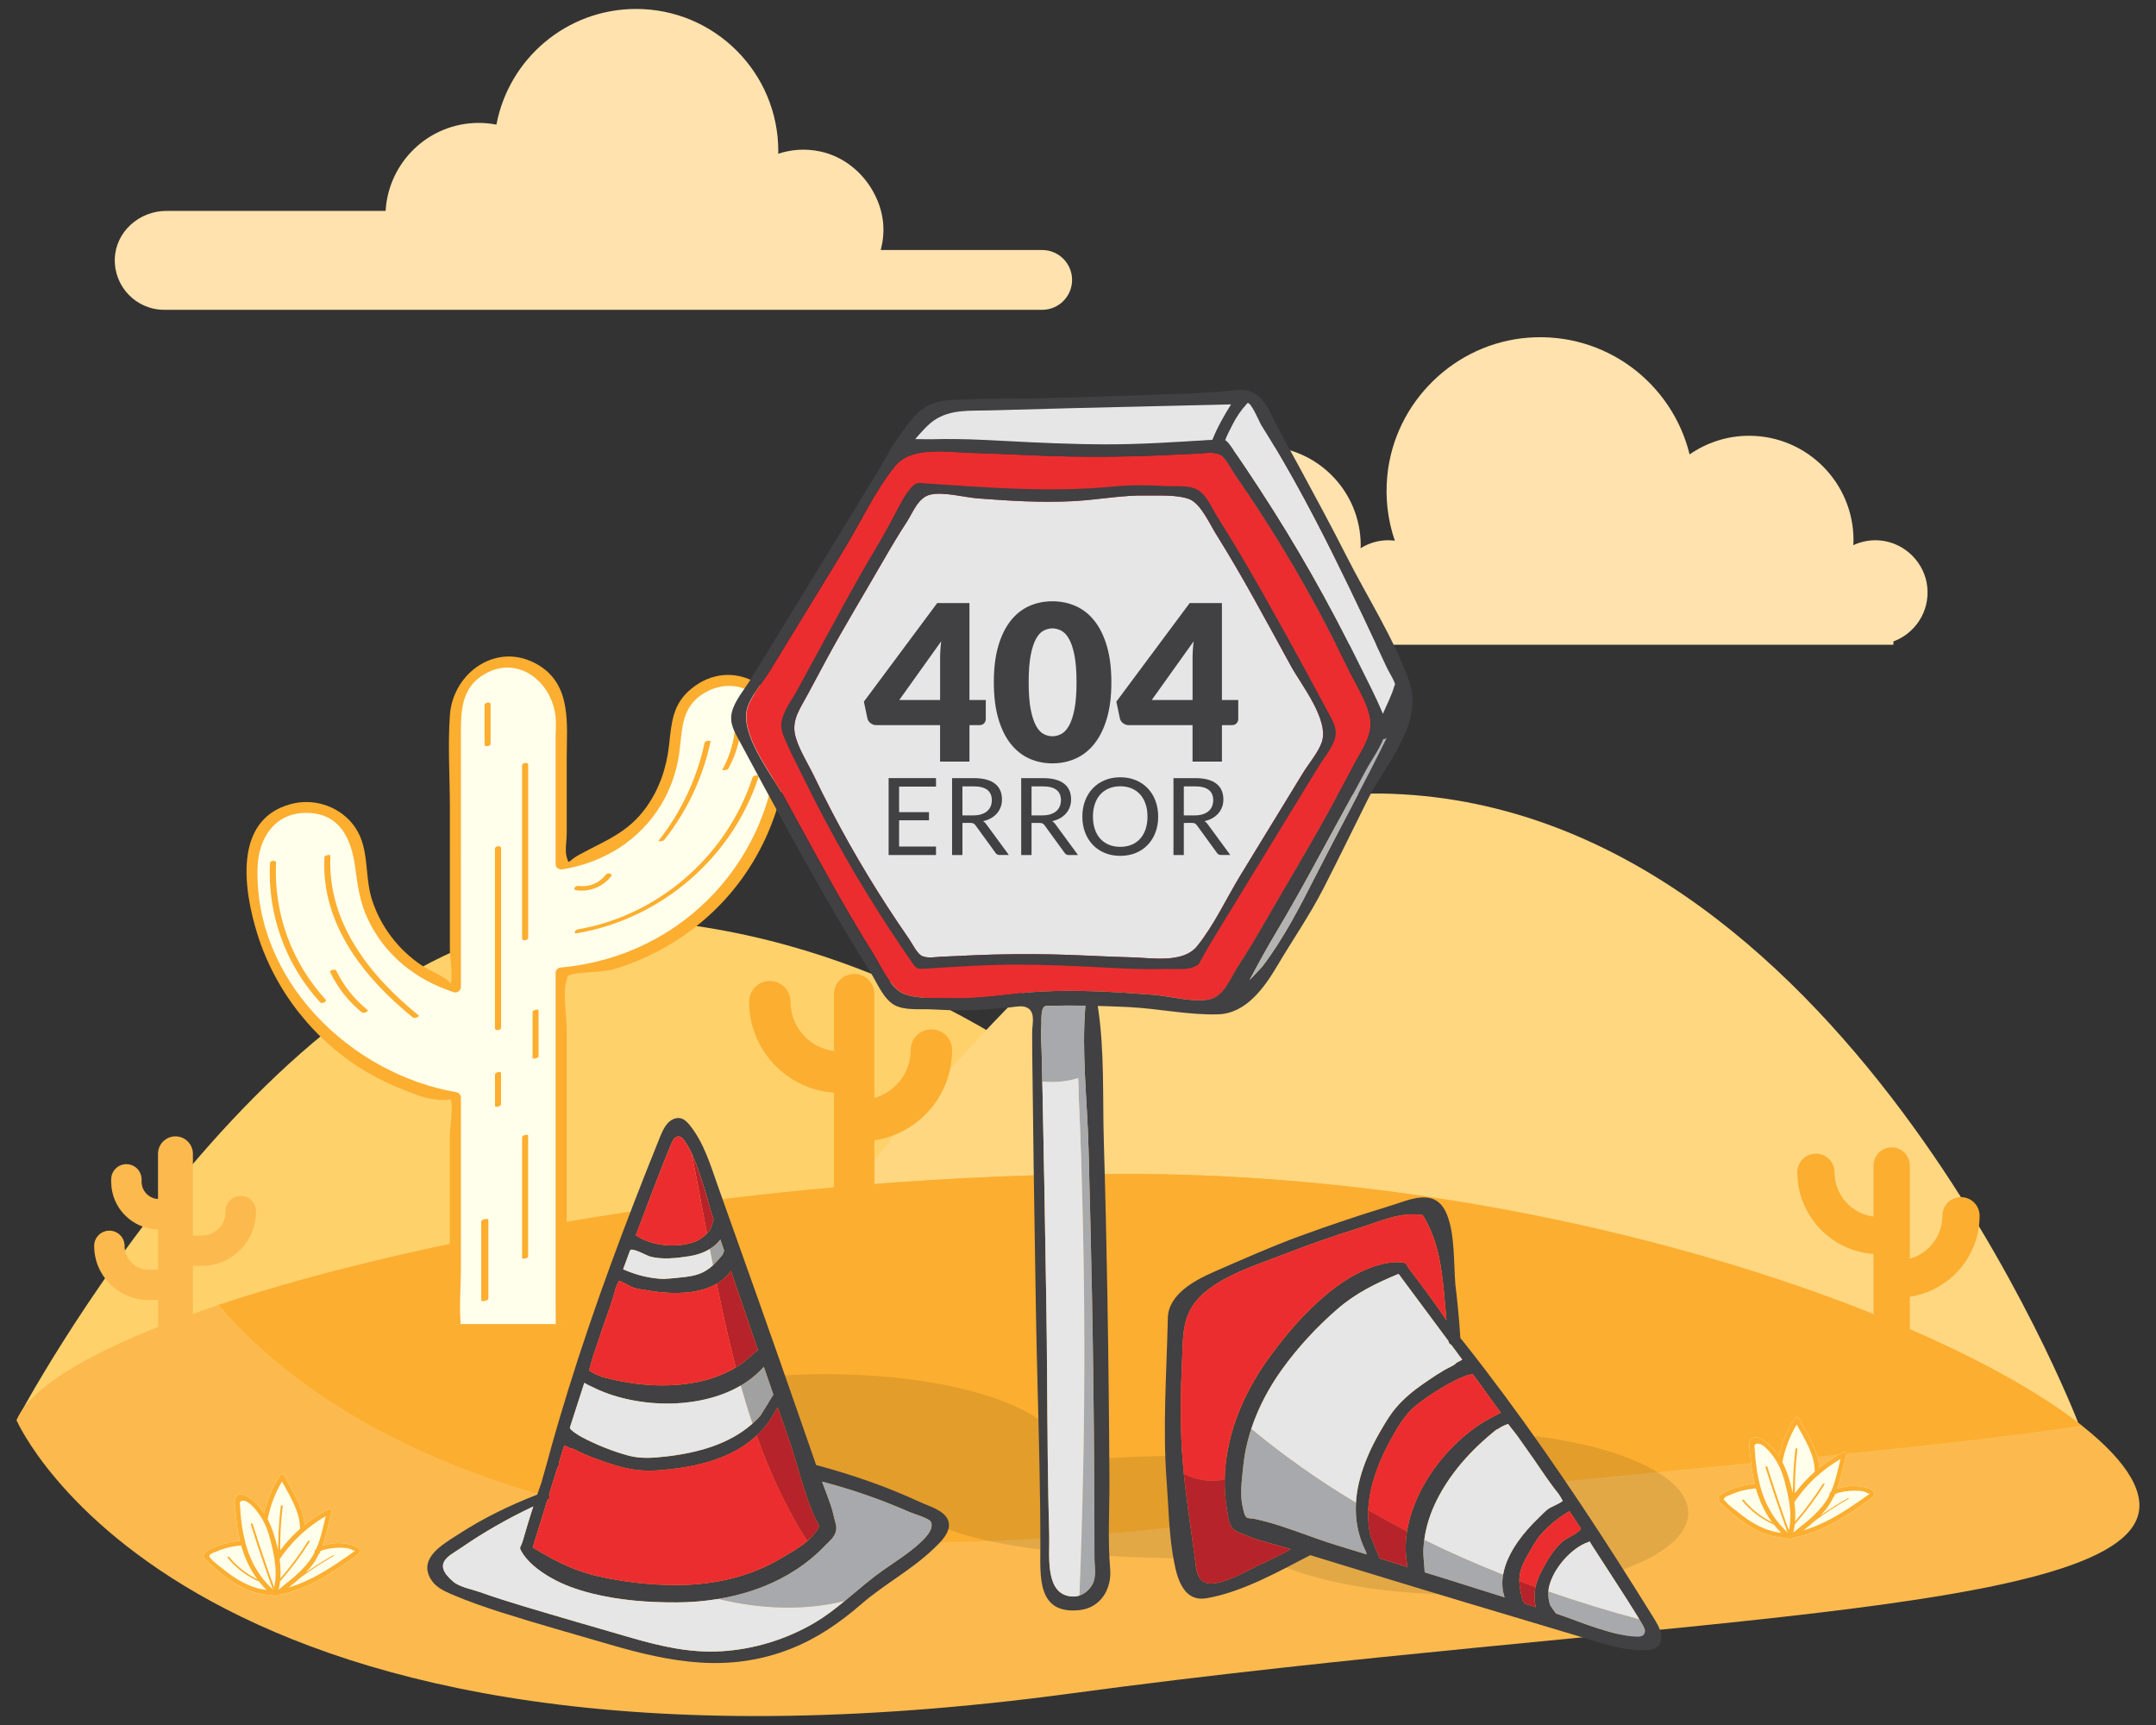 <?xml version="1.0" encoding="utf-8"?>
<!-- Generator: Adobe Illustrator 24.0.3, SVG Export Plug-In . SVG Version: 6.00 Build 0)  -->
<svg version="1.1" id="Capa_1" xmlns="http://www.w3.org/2000/svg" xmlns:xlink="http://www.w3.org/1999/xlink" x="0px" y="0px"
	 width="100px" height="80px" viewBox="0 0 100 80" style="enable-background:new 0 0 100 80;" xml:space="preserve">
<rect x="0" y="0" width="100" height="80" fill="#333333" stroke="none"/>
<style type="text/css">
	.st0{fill:#FFE2AE;}
	.st1{fill:#FFD16B;}
	.st2{fill:#FFD780;}
	.st3{fill:#FCBA4E;}
	.st4{fill:#FCAE30;}
	.st5{fill:#FFFFEB;}
	.st6{opacity:0.1;}
	.st7{fill:#EC2D2F;}
	.st8{fill:#E6E6E6;}
	.st9{fill:#414042;}
	.st10{fill:#B3B3B3;}
	.st11{fill:#A7A9AC;}
	.st12{fill:#B7232B;}
	.st13{fill:#A1A1A1;}
</style>
<g>
	<path class="st0" d="M89.391,27.215c-0.115-1.098-1-1.998-2.095-2.14c-0.483-0.062-0.939,0.023-1.338,0.209
		c0.004-0.077,0.012-0.152,0.012-0.23c0-2.676-2.169-4.844-4.844-4.844c-1.026,0-1.975,0.321-2.759,0.865
		c-0.802-3.289-3.884-5.685-7.477-5.415c-3.422,0.257-6.21,2.988-6.544,6.403c-0.104,1.062,0.03,2.08,0.349,3.013
		c-0.1-0.013-0.201-0.021-0.305-0.021c-0.472,0-0.911,0.137-1.284,0.371c0.001-0.044,0.007-0.087,0.007-0.131
		c0-2.543-2.061-4.604-4.604-4.604c-2.543,0-4.604,2.061-4.604,4.604c0,0.249,0.025,0.491,0.063,0.729h-7.732
		c-1.07,0-1.938,0.868-1.938,1.938c0,1.07,0.868,1.938,1.938,1.938h41.584v-0.152C88.821,29.378,89.512,28.369,89.391,27.215z"/>
</g>
<g>
	<path class="st0" d="M48.338,11.595h-7.487c0.204-0.78,0.189-1.648-0.281-2.576c-0.509-1.004-1.435-1.765-2.537-1.997
		c-0.687-0.145-1.344-0.088-1.937,0.108c0.001-0.04,0.003-0.08,0.003-0.12c0-3.642-2.953-6.595-6.595-6.595
		c-3.222,0-5.902,2.311-6.479,5.365c-0.265-0.051-0.538-0.08-0.818-0.08c-2.308,0-4.189,1.806-4.321,4.081l-10.172,0
		c-1.256,0-2.351,0.968-2.389,2.223c-0.039,1.299,1.002,2.364,2.293,2.364h40.721c0.766,0,1.387-0.621,1.387-1.387
		C49.725,12.216,49.104,11.595,48.338,11.595z"/>
</g>
<g>
	<path class="st1" d="M0.769,65.87c0,0,12.4-23.529,27.176-23.28C49.191,42.948,62.47,63.286,62.47,63.286L0.769,65.87z"/>
	<path class="st2" d="M31.789,66.493c0,0,17.527-29.94,32.303-29.691c21.247,0.358,32.302,29.191,32.302,29.191L31.789,66.493z"/>
	<path class="st3" d="M99.231,69.816c0,5.206-23.278,5.174-49.552,8.72C8.625,84.077,0.769,65.87,0.769,65.87
		c1.974-4.935,27.048-11.426,51.476-11.426S99.231,64.61,99.231,69.816z"/>
	<path class="st4" d="M10.15,60.516c4.09,4.847,16.181,14.131,47.085,9.96c15.561-2.1,30.071-2.945,39.316-4.367
		c-6.672-5.248-24.898-11.665-44.306-11.665C36.279,54.444,20.038,57.217,10.15,60.516z"/>
	<g>
		<g>
			<path class="st5" d="M21.121,61.405h4.906V45.124c5.752-0.391,10.312-5.195,10.312-11.044c0-1.39-1.126-2.516-2.516-2.516
				c-1.39,0-2.516,1.126-2.516,2.516c0,3.072-2.307,5.614-5.28,5.989v-6.905c0-1.355-1.098-2.453-2.453-2.453
				c-1.355,0-2.453,1.098-2.453,2.453v12.605c-2.537-0.715-4.403-3.049-4.403-5.812c0-1.39-1.126-2.516-2.516-2.516
				c-1.39,0-2.516,1.126-2.516,2.516c0,5.549,4.104,10.157,9.435,10.949V61.405z"/>
		</g>
		<path class="st4" d="M20.864,50.921c0.193,0.189,0,1.442,0,1.715v6.655c0,0.656-0.067,1.4-0.018,2.114h0.522
			c-0.073-0.835,0.01-1.723,0.01-2.555v-7.944c0-0.103-0.079-0.229-0.189-0.248c-4.921-0.84-9.422-5.192-9.241-10.458
			c0.045-1.313,0.785-2.502,2.254-2.502c1.552,0,2.094,1.2,2.268,2.5c0.113,0.84,0.21,1.608,0.575,2.393
			c0.793,1.708,2.239,2.852,4.007,3.425c0.16,0.052,0.326-0.087,0.326-0.248V34.131c0-1.074-0.021-2.217,1.088-2.863
			c1.581-0.922,3.14,0.373,3.304,1.979c0.031,0.305,0,0.632,0,0.937v5.885c0,0.181,0.164,0.275,0.326,0.248
			c1.903-0.316,3.572-1.337,4.576-3.009c0.419-0.698,0.693-1.474,0.818-2.277c0.172-1.109,0.04-2.227,1.194-2.901
			c1.586-0.927,3.25,0.291,3.399,1.95c-0.123,5.684-4.38,10.278-10.055,10.787c-0.138,0.012-0.257,0.108-0.257,0.257V60.78
			c0,0.204,0.012,0.418,0.003,0.625h0.549c0.065-0.882-0.038-1.825-0.038-2.671V47.693c0-0.633-0.204-1.644,0-2.245
			c0.04-0.118,0.045-0.167,0.041-0.188c0.012,0.001,0.031-0.003,0.069-0.024c0.318-0.171,1.518-0.128,2.02-0.273
			c1.509-0.437,2.915-1.195,4.12-2.2c2.594-2.163,3.989-5.334,4.062-8.682c-0.198-2.207-2.629-3.686-4.524-2.146
			c-0.887,0.721-0.924,1.581-1.041,2.627c-0.116,1.035-0.443,2.014-1.05,2.866c-0.854,1.198-1.904,1.551-3.107,2.206
			c-0.578,0.315-0.464,0.504-0.589,0.121c-0.094-0.287,0-0.784,0-1.093v-3.506c0-1.567,0.25-3.4-1.342-4.331
			c-1.876-1.097-3.939,0.349-4.078,2.352c-0.099,1.417,0,2.876,0,4.296v6.575c0,0.344,0.179,1.303,0,1.618
			c0.127-0.222-0.892-0.623-1.277-0.875c-1.088-0.713-1.922-1.8-2.327-3.036c-0.401-1.227-0.063-2.555-0.952-3.598
			c-0.695-0.814-1.814-1.144-2.84-0.862c-2.67,0.733-2.162,3.997-1.534,6.016c0.838,2.694,2.697,5.022,5.134,6.442
			c0.549,0.32,1.126,0.593,1.72,0.816c0.403,0.151,0.904,0.372,1.336,0.409C19.685,50.938,21.065,51.118,20.864,50.921z"/>
		<path class="st4" d="M24.215,35.492v8.029c0,0.14,0.283,0.094,0.283-0.024v-8.029C24.498,35.327,24.215,35.374,24.215,35.492z"/>
		<path class="st4" d="M24.7,46.932v2.128c0,0.07,0.28,0.023,0.28-0.075v-2.128C24.98,46.786,24.7,46.834,24.7,46.932z"/>
		<path class="st4" d="M24.216,52.736v5.611c0,0.062,0.28,0.017,0.28-0.075v-5.611C24.497,52.598,24.216,52.643,24.216,52.736z"/>
		<path class="st4" d="M22.957,39.359v8.319c0,0.15,0.284,0.111,0.284-0.02v-8.319C23.241,39.189,22.957,39.228,22.957,39.359z"/>
		<path class="st4" d="M22.959,49.834v1.451c0,0.084,0.28,0.033,0.28-0.075v-1.451C23.239,49.674,22.959,49.726,22.959,49.834z"/>
		<path class="st4" d="M22.474,32.689v1.838c0,0.132,0.282,0.081,0.282-0.028V32.66C22.756,32.528,22.474,32.58,22.474,32.689z"/>
		<path class="st4" d="M19.423,47.096c-2.28-1.846-4.253-4.33-4.097-7.418c0.003-0.055-0.276-0.016-0.28,0.075
			c-0.157,3.101,1.828,5.592,4.114,7.443C19.224,47.248,19.477,47.139,19.423,47.096z"/>
		<path class="st4" d="M17.039,46.834c-0.61-0.498-1.098-1.107-1.442-1.816c-0.052-0.106-0.327-0.02-0.28,0.075
			c0.351,0.723,0.84,1.347,1.463,1.856C16.865,47.018,17.127,46.905,17.039,46.834z"/>
		<path class="st4" d="M15.097,46.352c-1.58-1.734-2.401-3.99-2.294-6.335c0.007-0.149-0.278-0.111-0.284,0.02
			c-0.108,2.38,0.717,4.679,2.322,6.44C14.929,46.574,15.195,46.458,15.097,46.352z"/>
		<path class="st4" d="M32.683,34.431c-0.36,1.684-1.085,3.226-2.152,4.577c-0.015,0.019,0.225,0.015,0.276-0.05
			c1.067-1.351,1.792-2.893,2.152-4.577C32.972,34.323,32.698,34.363,32.683,34.431z"/>
		<path class="st4" d="M28.105,40.563c-0.314,0.397-0.778,0.591-1.281,0.52c-0.138-0.019-0.285,0.178-0.097,0.204
			c0.616,0.086,1.227-0.152,1.613-0.641C28.45,40.506,28.184,40.462,28.105,40.563z"/>
		<path class="st4" d="M34.349,32.736c-0.007-0.058-0.29-0.002-0.28,0.075c0.12,1.017-0.072,1.989-0.567,2.885
			c-0.023,0.041,0.237,0.025,0.277-0.048C34.279,34.743,34.471,33.762,34.349,32.736z"/>
		<path class="st4" d="M34.903,36.059c-1.175,3.614-4.349,6.397-8.102,7.042c-0.142,0.024-0.223,0.212-0.032,0.179
			c3.89-0.668,7.193-3.489,8.416-7.249C35.222,35.918,34.938,35.952,34.903,36.059z"/>
		<path class="st4" d="M22.321,56.652v3.657c0,0.075,0.331,0.021,0.331-0.089v-3.657C22.652,56.489,22.321,56.542,22.321,56.652z"/>
	</g>
	<g>
		<path class="st4" d="M34.744,46.455c0-0.531,0.43-0.961,0.961-0.961s0.961,0.43,0.961,0.961c0,1.174,0.881,2.145,2.017,2.288
			v-2.638c0-0.518,0.42-0.937,0.937-0.937l0,0c0.518,0,0.937,0.42,0.937,0.937v4.815c0.969-0.273,1.682-1.165,1.682-2.22
			c0-0.531,0.43-0.961,0.961-0.961c0.531,0,0.961,0.43,0.961,0.961c0,2.12-1.568,3.88-3.604,4.183v4.072
			c0,0.518-0.42,0.937-0.937,0.937l0,0c-0.518,0-0.937-0.42-0.937-0.937v-6.281C36.486,50.525,34.744,48.69,34.744,46.455z"/>
	</g>
	<g>
		<path class="st4" d="M83.363,54.366c0-0.477,0.386-0.863,0.863-0.863s0.863,0.386,0.863,0.863c0,1.054,0.791,1.926,1.811,2.054
			v-2.368c0-0.465,0.377-0.841,0.841-0.841l0,0c0.465,0,0.841,0.377,0.841,0.841v4.324c0.87-0.245,1.51-1.046,1.51-1.994
			c0-0.477,0.386-0.863,0.863-0.863c0.477,0,0.863,0.386,0.863,0.863c0,1.903-1.408,3.484-3.236,3.756v3.656
			c0,0.465-0.377,0.841-0.841,0.841l0,0c-0.465,0-0.841-0.377-0.841-0.841v-5.64C84.928,58.02,83.363,56.372,83.363,54.366z"/>
	</g>
	<g>
		<path class="st3" d="M11.166,55.457c-0.39,0-0.705,0.316-0.705,0.705V56.2c0,0.607-0.494,1.1-1.1,1.1H8.947v-3.79
			c0-0.447-0.362-0.809-0.809-0.809l0,0c-0.447,0-0.809,0.362-0.809,0.809v2.095c-0.424-0.022-0.762-0.372-0.762-0.801v-0.109
			c0-0.39-0.316-0.705-0.705-0.705c-0.39,0-0.705,0.316-0.705,0.705v0.109c0,1.207,0.971,2.19,2.172,2.212v1.863H6.878
			c-0.607,0-1.1-0.494-1.1-1.1c0-0.39-0.316-0.705-0.705-0.705c-0.39,0-0.705,0.316-0.705,0.705c0,1.385,1.126,2.511,2.511,2.511
			h0.451v1.721c0,0.447,0.362,0.809,0.809,0.809l0,0c0.447,0,0.809-0.362,0.809-0.809v-3.301h0.414c1.385,0,2.511-1.126,2.511-2.511
			v-0.038C11.872,55.773,11.556,55.457,11.166,55.457z"/>
	</g>
	<g>
		<path class="st5" d="M86.329,68.946c-0.328-0.056-0.667-0.037-0.986,0.057c-0.038,0.011-0.084,0.023-0.133,0.037
			c0.186-0.501,0.294-1.035,0.428-1.558c0.023-0.088-0.066-0.182-0.156-0.135c-0.391,0.206-0.757,0.448-1.095,0.722
			c-0.062-0.816-0.579-1.574-0.947-2.282c-0.038-0.073-0.147-0.084-0.193-0.013c-0.348,0.544-0.596,1.127-0.743,1.752
			c-0.075-0.112-0.157-0.219-0.249-0.319c-0.185-0.202-0.594-0.616-0.9-0.547c-0.33,0.074-0.186,0.628-0.168,0.859
			c0.034,0.434,0.093,0.867,0.195,1.291c-0.442,0.043-0.871,0.149-1.275,0.338c-0.424,0.198-0.573,0.328-0.191,0.672
			c0.841,0.757,1.779,1.496,2.962,1.506c0.001,0.001,0.003,0.003,0.004,0.004c0.015,0.012,0.03,0.019,0.045,0.022
			c0.031,0.022,0.074,0.027,0.111,0.015c0.061-0.004,0.122-0.026,0.182-0.058c1.322-0.26,2.477-1.016,3.549-1.795
			C87.221,69.187,86.67,69.004,86.329,68.946z"/>
		<path class="st4" d="M86.329,68.946c-0.328-0.056-0.667-0.037-0.986,0.057c-0.038,0.011-0.084,0.023-0.133,0.037
			c0.186-0.501,0.294-1.035,0.428-1.558c0.023-0.088-0.066-0.182-0.156-0.135c-0.391,0.206-0.757,0.448-1.095,0.722
			c-0.062-0.816-0.579-1.574-0.947-2.282c-0.038-0.073-0.147-0.084-0.193-0.013c-0.348,0.544-0.596,1.127-0.743,1.752
			c-0.075-0.112-0.157-0.219-0.249-0.319c-0.185-0.202-0.594-0.616-0.9-0.547c-0.33,0.074-0.186,0.628-0.168,0.859
			c0.034,0.434,0.093,0.867,0.195,1.291c-0.442,0.043-0.871,0.149-1.275,0.338c-0.424,0.198-0.573,0.328-0.191,0.672
			c0.841,0.757,1.779,1.496,2.962,1.506c0.001,0.001,0.003,0.003,0.004,0.004c0.015,0.012,0.03,0.019,0.045,0.022
			c0.031,0.022,0.074,0.027,0.111,0.015c0.061-0.004,0.122-0.026,0.182-0.058c1.322-0.26,2.477-1.016,3.549-1.795
			C87.221,69.187,86.67,69.004,86.329,68.946z M80.58,70.105c-0.177-0.145-0.404-0.296-0.546-0.476
			c-0.08-0.102-0.116-0.061-0.036-0.175c0.043-0.061,0.2-0.102,0.264-0.131c0.373-0.167,0.77-0.262,1.178-0.297
			c0.004,0.014,0.008,0.029,0.012,0.044c0.16,0.551,0.403,1.068,0.737,1.523c-0.503-0.245-0.946-0.594-1.304-1.033
			c-0.02-0.025-0.107,0.001-0.085,0.028c0.399,0.489,0.901,0.867,1.475,1.117c0.105,0.134,0.218,0.263,0.34,0.384
			C81.848,71.002,81.177,70.595,80.58,70.105z M82.971,70.974c-0.353-0.975-0.685-1.957-0.996-2.947
			c-0.013-0.041-0.102-0.023-0.09,0.016c0.315,1.004,0.652,2.001,1.011,2.99c0.006,0.018,0.027,0.024,0.048,0.022
			c-0.007,0.006-0.015,0.012-0.02,0.021c-0.101-0.088-0.194-0.182-0.284-0.28c0.004-0.007,0.002-0.015-0.013-0.02
			c-0.003-0.001-0.005-0.002-0.008-0.003c-0.37-0.409-0.648-0.892-0.839-1.412c-0.057-0.155-0.104-0.313-0.146-0.473
			c-0.001-0.016-0.005-0.032-0.012-0.045c-0.055-0.214-0.099-0.431-0.133-0.649c-0.03-0.195-0.054-0.391-0.071-0.587
			c-0.011-0.121-0.019-0.243-0.025-0.365c-0.007-0.13-0.067-0.241,0.077-0.283c0.308-0.089,0.753,0.532,0.891,0.75
			c0.206,0.325,0.339,0.691,0.434,1.062c0.072,0.281,0.142,0.58,0.189,0.883c-0.002,0.017,0.001,0.033,0.007,0.048
			C83.054,70.13,83.068,70.566,82.971,70.974z M83.254,69.203c0-0.029-0.001-0.059-0.001-0.088c-0.001-0.114,0-0.228,0.002-0.342
			c0.003-0.176,0.01-0.351,0.019-0.526c0.019-0.351,0.053-0.7,0.097-1.049c0.006-0.047-0.085-0.043-0.09-0.002
			c-0.052,0.407-0.088,0.815-0.106,1.224c-0.008,0.178-0.012,0.357-0.013,0.535c-0.001,0.084-0.02,0.203-0.009,0.304
			c-0.07-0.338-0.165-0.665-0.269-0.96c-0.059-0.169-0.13-0.334-0.214-0.492c0.122-0.623,0.341-1.202,0.664-1.745
			c0.37,0.676,0.846,1.417,0.836,2.192c-0.335,0.296-0.639,0.627-0.91,0.987C83.26,69.228,83.258,69.216,83.254,69.203z
			 M83.178,71.077c0.032-0.124,0.055-0.252,0.07-0.383c0.509-0.579,0.969-1.196,1.378-1.849c0.027-0.043-0.062-0.054-0.084-0.019
			c-0.382,0.61-0.811,1.187-1.281,1.732c0.021-0.29,0.006-0.59-0.035-0.888c0.312-0.465,0.677-0.884,1.091-1.249
			c0.03-0.008,0.055-0.027,0.068-0.058c0.302-0.26,0.629-0.492,0.979-0.694c-0.119,0.501-0.226,1.026-0.431,1.498
			c-0.038,0.032-0.068,0.07-0.081,0.116c-0.005,0.018-0.005,0.039-0.001,0.059c-0.054,0.107-0.113,0.21-0.18,0.309
			c-0.212,0.312-0.479,0.582-0.765,0.829c-0.125,0.108-0.255,0.211-0.386,0.312C83.48,70.823,83.308,70.98,83.178,71.077z
			 M86.527,69.415c-0.081,0.057-0.162,0.114-0.243,0.17c-0.22,0.153-0.442,0.304-0.668,0.448c-0.619,0.394-1.27,0.736-1.97,0.943
			c0.008-0.006,0.016-0.013,0.023-0.018c0.186-0.143,0.368-0.293,0.541-0.452c0.498-0.364,1.015-0.699,1.551-1.003
			c0.04-0.022-0.049-0.023-0.068-0.012c-0.43,0.244-0.847,0.507-1.253,0.79c0.068-0.071,0.134-0.143,0.198-0.219
			c0.17-0.202,0.303-0.42,0.414-0.648c0.02-0.012,0.035-0.03,0.041-0.055c0.001-0.007,0.003-0.013,0.004-0.02
			c0.002-0.009,0.003-0.018,0.003-0.026c0.001-0.003,0.002-0.006,0.004-0.009c0.146-0.111,0.648-0.162,0.761-0.167
			c0.208-0.009,0.581-0.016,0.754,0.112c0.034,0.009,0.067,0.019,0.101,0.028C86.655,69.324,86.591,69.37,86.527,69.415z"/>
	</g>
	<g>
		<path class="st5" d="M16.074,71.593c-0.328-0.056-0.667-0.037-0.986,0.057c-0.038,0.011-0.084,0.023-0.133,0.037
			c0.186-0.501,0.294-1.035,0.428-1.558c0.023-0.088-0.066-0.182-0.156-0.135c-0.391,0.206-0.757,0.448-1.095,0.722
			c-0.062-0.816-0.579-1.574-0.947-2.282c-0.038-0.073-0.147-0.084-0.193-0.013c-0.348,0.544-0.596,1.127-0.743,1.752
			c-0.075-0.112-0.157-0.219-0.249-0.319c-0.185-0.202-0.594-0.616-0.9-0.547c-0.33,0.074-0.186,0.628-0.168,0.859
			c0.034,0.434,0.093,0.867,0.195,1.291c-0.442,0.043-0.871,0.149-1.275,0.338c-0.424,0.198-0.573,0.328-0.191,0.672
			c0.841,0.757,1.779,1.496,2.962,1.506c0.001,0.001,0.003,0.003,0.004,0.004c0.015,0.012,0.03,0.019,0.045,0.022
			c0.031,0.022,0.074,0.027,0.111,0.015c0.061-0.004,0.122-0.026,0.182-0.058c1.322-0.26,2.477-1.017,3.549-1.795
			C16.965,71.833,16.415,71.651,16.074,71.593z"/>
		<path class="st4" d="M16.074,71.593c-0.328-0.056-0.667-0.037-0.986,0.057c-0.038,0.011-0.084,0.023-0.133,0.037
			c0.186-0.501,0.294-1.035,0.428-1.558c0.023-0.088-0.066-0.182-0.156-0.135c-0.391,0.206-0.757,0.448-1.095,0.722
			c-0.062-0.816-0.579-1.574-0.947-2.282c-0.038-0.073-0.147-0.084-0.193-0.013c-0.348,0.544-0.596,1.127-0.743,1.752
			c-0.075-0.112-0.157-0.219-0.249-0.319c-0.185-0.202-0.594-0.616-0.9-0.547c-0.33,0.074-0.186,0.628-0.168,0.859
			c0.034,0.434,0.093,0.867,0.195,1.291c-0.442,0.043-0.871,0.149-1.275,0.338c-0.424,0.198-0.573,0.328-0.191,0.672
			c0.841,0.757,1.779,1.496,2.962,1.506c0.001,0.001,0.003,0.003,0.004,0.004c0.015,0.012,0.03,0.019,0.045,0.022
			c0.031,0.022,0.074,0.027,0.111,0.015c0.061-0.004,0.122-0.026,0.182-0.058c1.322-0.26,2.477-1.017,3.549-1.795
			C16.965,71.833,16.415,71.651,16.074,71.593z M10.325,72.751c-0.177-0.145-0.404-0.296-0.546-0.476
			c-0.08-0.102-0.116-0.061-0.036-0.175c0.043-0.061,0.2-0.102,0.264-0.131c0.373-0.167,0.77-0.262,1.178-0.297
			c0.004,0.014,0.008,0.029,0.012,0.044c0.16,0.551,0.403,1.068,0.737,1.523c-0.503-0.245-0.946-0.594-1.304-1.033
			c-0.02-0.025-0.107,0.001-0.085,0.028c0.399,0.489,0.901,0.867,1.475,1.117c0.105,0.134,0.218,0.263,0.34,0.384
			C11.592,73.648,10.922,73.241,10.325,72.751z M12.716,73.62c-0.353-0.975-0.685-1.957-0.996-2.947
			c-0.013-0.041-0.102-0.023-0.09,0.016c0.315,1.004,0.652,2.001,1.011,2.99c0.006,0.018,0.027,0.024,0.048,0.022
			c-0.007,0.006-0.015,0.012-0.02,0.021c-0.101-0.088-0.194-0.182-0.284-0.28c0.004-0.007,0.002-0.015-0.013-0.02
			c-0.003-0.001-0.005-0.002-0.008-0.003c-0.37-0.409-0.648-0.892-0.839-1.412c-0.057-0.155-0.104-0.313-0.146-0.473
			c-0.001-0.016-0.005-0.032-0.012-0.045c-0.055-0.214-0.099-0.431-0.133-0.649c-0.03-0.195-0.054-0.391-0.071-0.587
			c-0.011-0.121-0.019-0.243-0.025-0.365c-0.007-0.13-0.067-0.241,0.077-0.283c0.308-0.089,0.753,0.532,0.891,0.75
			c0.206,0.325,0.339,0.691,0.434,1.062c0.072,0.281,0.142,0.58,0.189,0.883c-0.002,0.017,0.001,0.033,0.007,0.048
			C12.799,72.776,12.812,73.212,12.716,73.62z M12.999,71.85c0-0.029-0.001-0.059-0.001-0.088c-0.001-0.114,0-0.228,0.002-0.342
			c0.003-0.176,0.01-0.351,0.019-0.526c0.019-0.351,0.053-0.7,0.097-1.049c0.006-0.047-0.085-0.043-0.09-0.002
			c-0.052,0.407-0.088,0.815-0.106,1.224c-0.008,0.178-0.012,0.357-0.013,0.535c-0.001,0.084-0.02,0.203-0.009,0.304
			c-0.07-0.338-0.165-0.665-0.269-0.96c-0.059-0.169-0.13-0.334-0.214-0.492c0.122-0.623,0.341-1.202,0.664-1.745
			c0.37,0.676,0.846,1.417,0.836,2.192c-0.335,0.296-0.639,0.627-0.91,0.987C13.004,71.875,13.002,71.862,12.999,71.85z
			 M12.922,73.723c0.032-0.124,0.055-0.252,0.07-0.383c0.509-0.579,0.969-1.196,1.378-1.849c0.027-0.043-0.062-0.054-0.084-0.019
			c-0.382,0.61-0.811,1.187-1.281,1.732c0.021-0.29,0.006-0.59-0.035-0.888c0.312-0.465,0.677-0.884,1.091-1.249
			c0.03-0.008,0.055-0.027,0.068-0.058c0.302-0.26,0.629-0.492,0.979-0.694c-0.119,0.501-0.226,1.026-0.431,1.498
			c-0.038,0.032-0.068,0.07-0.081,0.116c-0.005,0.018-0.005,0.039-0.001,0.059c-0.054,0.107-0.113,0.21-0.18,0.309
			c-0.212,0.312-0.479,0.582-0.765,0.829c-0.125,0.108-0.255,0.211-0.386,0.312C13.224,73.469,13.052,73.626,12.922,73.723z
			 M16.271,72.061c-0.081,0.057-0.162,0.114-0.243,0.17c-0.22,0.153-0.442,0.304-0.668,0.448c-0.619,0.394-1.27,0.736-1.97,0.943
			c0.008-0.006,0.016-0.013,0.023-0.018c0.186-0.143,0.368-0.293,0.541-0.452c0.498-0.364,1.015-0.699,1.551-1.003
			c0.04-0.022-0.049-0.023-0.068-0.012c-0.43,0.244-0.847,0.507-1.253,0.79c0.068-0.071,0.134-0.143,0.198-0.219
			c0.17-0.202,0.303-0.42,0.414-0.648c0.02-0.012,0.035-0.03,0.041-0.055c0.001-0.007,0.003-0.013,0.004-0.02
			c0.002-0.009,0.003-0.018,0.003-0.026c0.001-0.003,0.002-0.006,0.004-0.009c0.146-0.111,0.648-0.162,0.761-0.167
			c0.208-0.009,0.581-0.016,0.754,0.112c0.034,0.009,0.067,0.019,0.101,0.028C16.4,71.97,16.335,72.016,16.271,72.061z"/>
	</g>
	<path class="st6" d="M67.593,66.382c-3.207,0-6.082,0.498-8.045,1.286c-1.359-0.098-2.831-0.152-4.369-0.152
		c-2.149,0-4.171,0.105-5.934,0.289c0.03-0.113,0.048-0.227,0.048-0.342c0-2.063-4.926-3.735-11.003-3.735
		c-6.077,0-11.003,1.672-11.003,3.735c0,2.063,4.926,3.735,11.003,3.735c1.916,0,3.717-0.167,5.285-0.459
		c1.78,0.895,6.303,1.532,11.604,1.532c1.166,0,2.294-0.031,3.364-0.089c1.899,1.057,5.241,1.76,9.051,1.76
		c5.915,0,10.71-1.692,10.71-3.78C78.303,68.074,73.508,66.382,67.593,66.382z"/>
</g>
<g id="XMLID_4_">
	<path id="XMLID_10_" class="st7" d="M56.138,46.339c-0.722,0.178-1.877-0.146-2.624-0.203c-1.746-0.133-3.5-0.243-5.251-0.148
		c-1.336,0.073-2.646,0.335-3.989,0.307c-0.682-0.014-1.705,0.052-2.341-0.203c-0.622-0.249-1.104-1.348-1.449-1.9
		c-1.472-2.35-2.772-4.806-4.107-7.235c-0.571-1.038-2.099-2.944-1.692-4.163c0.185-0.555,0.729-1.192,1.035-1.693l1.242-2.032
		c0.724-1.185,1.449-2.37,2.173-3.555c0.766-1.254,1.454-2.752,2.38-3.894c0.776-0.957,2.466-0.64,3.619-0.613
		c1.474,0.035,2.946,0.136,4.42,0.162c1.355,0.025,2.711,0.01,4.065-0.044c0.645-0.026,1.289-0.064,1.934-0.088
		c0.339-0.013,0.803-0.117,1.107,0.09c0.211,0.143,0.499,0.696,0.644,0.905c1.545,2.227,2.963,4.553,4.217,6.957
		c0.342,0.656,0.674,1.318,0.996,1.984c0.327,0.679,0.893,1.553,1.031,2.29c0.151,0.801-0.335,1.439-0.707,2.14
		c-0.365,0.688-0.733,1.374-1.106,2.058c-0.956,1.756-1.997,3.464-2.993,5.198c-0.429,0.747-0.867,1.484-1.33,2.195
		C57.077,45.364,56.799,46.176,56.138,46.339z"/>
	<path class="st8" d="M37.464,32.204c0.309-0.583,0.621-1.163,0.936-1.743c0.81-1.488,1.691-2.934,2.535-4.402
		c0.363-0.632,0.735-1.257,1.127-1.859c0.281-0.431,0.517-1.119,1.076-1.257c0.612-0.151,1.59,0.124,2.223,0.172
		c1.479,0.113,2.964,0.206,4.448,0.125c1.132-0.061,2.241-0.284,3.378-0.26c0.577,0.012,1.444-0.044,1.983,0.172
		c0.526,0.211,0.935,1.142,1.228,1.61c1.247,1.99,2.348,4.07,3.479,6.127c0.483,0.879,1.777,2.494,1.433,3.525
		c-0.157,0.47-0.617,1.01-0.876,1.434l-1.052,1.721c-0.613,1.004-1.227,2.007-1.84,3.011c-0.649,1.062-1.231,2.331-2.016,3.298
		c-0.657,0.81-2.089,0.542-3.065,0.519c-1.249-0.03-2.495-0.115-3.744-0.138c-1.148-0.021-2.296-0.009-3.443,0.037
		c-0.546,0.022-1.092,0.054-1.638,0.075c-0.287,0.011-0.68,0.099-0.938-0.076c-0.178-0.121-0.423-0.589-0.546-0.767
		c-1.309-1.886-2.51-3.856-3.571-5.892c-0.29-0.556-0.571-1.116-0.843-1.681c-0.277-0.575-0.756-1.316-0.873-1.94
		C36.738,33.338,37.15,32.797,37.464,32.204z"/>
	<path class="st9" d="M36.38,34.221c0.279,0.669,0.627,1.324,0.947,1.975c1.151,2.341,2.442,4.621,3.872,6.803
		c0.343,0.524,0.689,1.047,1.049,1.559c0.27,0.385,0.258,0.391,0.734,0.361c1.423-0.089,2.83-0.186,4.259-0.183
		c1.309,0.003,2.614,0.062,3.921,0.132c0.649,0.034,1.298,0.068,1.948,0.076c0.324,0.004,0.648,0.003,0.972-0.007
		c0.344-0.011,0.981,0.06,1.292-0.095c0.269-0.134,0.19-0.07,0.394-0.434c0.328-0.587,0.681-1.158,1.032-1.732
		c0.76-1.242,1.52-2.485,2.28-3.727c0.702-1.147,1.403-2.294,2.105-3.44c0.241-0.394,0.634-0.841,0.742-1.302
		c0.104-0.444-0.116-0.777-0.32-1.159c-1.278-2.389-2.58-4.777-3.947-7.116c-0.388-0.664-0.793-1.318-1.201-1.969
		c-0.246-0.392-0.486-1.002-0.91-1.245c-0.408-0.234-1.064-0.152-1.509-0.177c-0.783-0.046-1.552-0.058-2.333,0.018
		c-3.045,0.297-6.024,0.043-9.072-0.161c-0.371-0.024-0.844,0.907-0.982,1.172c-0.36,0.688-0.724,1.352-1.128,2.026
		c-0.903,1.508-1.72,3.066-2.567,4.606c-0.318,0.578-0.633,1.157-0.944,1.738c-0.232,0.433-0.611,0.929-0.736,1.406
		C36.188,33.689,36.247,33.904,36.38,34.221z M37.464,32.204c0.309-0.583,0.621-1.163,0.936-1.743
		c0.81-1.488,1.691-2.934,2.535-4.402c0.363-0.632,0.735-1.257,1.127-1.859c0.281-0.431,0.517-1.119,1.076-1.257
		c0.612-0.151,1.59,0.124,2.223,0.172c1.479,0.113,2.964,0.206,4.448,0.125c1.132-0.061,2.241-0.284,3.378-0.26
		c0.577,0.012,1.444-0.044,1.983,0.172c0.526,0.211,0.935,1.142,1.228,1.61c1.247,1.99,2.348,4.07,3.479,6.127
		c0.483,0.879,1.777,2.494,1.433,3.525c-0.157,0.47-0.617,1.01-0.876,1.434l-1.052,1.721c-0.613,1.004-1.227,2.007-1.84,3.011
		c-0.649,1.062-1.231,2.331-2.016,3.298c-0.657,0.81-2.089,0.542-3.065,0.519c-1.249-0.03-2.495-0.115-3.744-0.138
		c-1.148-0.021-2.296-0.009-3.443,0.037c-0.546,0.022-1.092,0.054-1.638,0.075c-0.287,0.011-0.68,0.099-0.938-0.076
		c-0.178-0.121-0.423-0.589-0.546-0.767c-1.309-1.886-2.51-3.856-3.571-5.892c-0.29-0.556-0.571-1.116-0.843-1.681
		c-0.277-0.575-0.756-1.316-0.873-1.94C36.738,33.338,37.15,32.797,37.464,32.204z"/>
	<g>
		<path class="st9" d="M44.966,32.464h0.757v0.878c0,0.077-0.026,0.145-0.078,0.202c-0.052,0.057-0.127,0.086-0.225,0.086h-0.454
			v1.691h-1.363V33.63h-2.958c-0.098,0-0.186-0.03-0.265-0.091c-0.079-0.061-0.129-0.136-0.149-0.227l-0.162-0.772l3.402-4.573
			h1.494V32.464z M43.603,30.545c0-0.118,0.004-0.245,0.013-0.381c0.008-0.136,0.021-0.277,0.038-0.422l-1.943,2.721h1.893V30.545z"
			/>
		<path class="st9" d="M51.548,31.641c0,0.643-0.069,1.2-0.207,1.671c-0.138,0.471-0.329,0.861-0.573,1.171
			c-0.244,0.31-0.533,0.54-0.868,0.692c-0.335,0.151-0.697,0.227-1.088,0.227c-0.39,0-0.751-0.076-1.083-0.227
			c-0.331-0.151-0.618-0.382-0.861-0.692c-0.242-0.31-0.432-0.7-0.568-1.171c-0.136-0.471-0.204-1.028-0.204-1.671
			c0-0.643,0.068-1.2,0.204-1.671c0.136-0.471,0.326-0.861,0.568-1.171c0.242-0.31,0.529-0.539,0.861-0.689
			c0.331-0.15,0.692-0.225,1.083-0.225c0.39,0,0.753,0.075,1.088,0.225c0.335,0.15,0.624,0.379,0.868,0.689
			c0.244,0.31,0.435,0.7,0.573,1.171C51.479,30.441,51.548,30.998,51.548,31.641z M49.932,31.641c0-0.508-0.032-0.925-0.096-1.249
			c-0.064-0.325-0.149-0.58-0.255-0.765c-0.106-0.185-0.226-0.312-0.361-0.381c-0.135-0.069-0.271-0.103-0.409-0.103
			c-0.138,0-0.273,0.035-0.406,0.103c-0.133,0.069-0.251,0.196-0.353,0.381c-0.103,0.185-0.185,0.44-0.247,0.765
			s-0.093,0.741-0.093,1.249c0,0.512,0.031,0.929,0.093,1.252s0.145,0.578,0.247,0.765c0.103,0.187,0.22,0.315,0.353,0.384
			c0.133,0.069,0.268,0.103,0.406,0.103c0.138,0,0.274-0.034,0.409-0.103c0.134-0.069,0.255-0.197,0.361-0.384
			c0.106-0.187,0.191-0.442,0.255-0.765C49.9,32.57,49.932,32.152,49.932,31.641z"/>
		<path class="st9" d="M56.676,32.464h0.757v0.878c0,0.077-0.026,0.145-0.078,0.202c-0.052,0.057-0.127,0.086-0.225,0.086h-0.454
			v1.691h-1.363V33.63h-2.958c-0.098,0-0.186-0.03-0.265-0.091c-0.079-0.061-0.129-0.136-0.149-0.227l-0.162-0.772l3.402-4.573
			h1.494V32.464z M55.313,30.545c0-0.118,0.004-0.245,0.013-0.381c0.008-0.136,0.021-0.277,0.038-0.422l-1.943,2.721h1.893V30.545z"
			/>
	</g>
	<g>
		<path class="st9" d="M43.414,36.087v0.393h-1.712v1.185h1.386v0.378h-1.386v1.217h1.712v0.393h-2.198v-3.567H43.414z"/>
		<path class="st9" d="M44.639,38.166v1.488h-0.48v-3.567h1.008c0.226,0,0.421,0.023,0.585,0.068c0.164,0.046,0.3,0.112,0.407,0.198
			c0.107,0.086,0.186,0.19,0.238,0.312c0.051,0.122,0.077,0.258,0.077,0.409c0,0.126-0.02,0.244-0.06,0.353
			c-0.04,0.109-0.098,0.208-0.173,0.295c-0.075,0.087-0.168,0.161-0.276,0.223c-0.109,0.061-0.232,0.108-0.37,0.139
			c0.06,0.035,0.113,0.085,0.159,0.152l1.04,1.416h-0.428c-0.088,0-0.153-0.034-0.194-0.102l-0.926-1.274
			c-0.028-0.04-0.059-0.068-0.092-0.086c-0.033-0.017-0.083-0.026-0.149-0.026H44.639z M44.639,37.815h0.505
			c0.141,0,0.265-0.017,0.372-0.051c0.107-0.034,0.197-0.082,0.269-0.144c0.072-0.062,0.127-0.136,0.163-0.223
			c0.036-0.086,0.055-0.182,0.055-0.286c0-0.212-0.07-0.372-0.21-0.48c-0.14-0.108-0.349-0.162-0.626-0.162h-0.528V37.815z"/>
		<path class="st9" d="M47.845,38.166v1.488h-0.48v-3.567h1.008c0.226,0,0.421,0.023,0.585,0.068c0.164,0.046,0.3,0.112,0.407,0.198
			c0.107,0.086,0.186,0.19,0.238,0.312c0.051,0.122,0.077,0.258,0.077,0.409c0,0.126-0.02,0.244-0.06,0.353
			c-0.04,0.109-0.098,0.208-0.173,0.295c-0.076,0.087-0.168,0.161-0.276,0.223c-0.109,0.061-0.232,0.108-0.37,0.139
			c0.06,0.035,0.113,0.085,0.159,0.152L50,39.654h-0.428c-0.088,0-0.153-0.034-0.194-0.102l-0.926-1.274
			c-0.028-0.04-0.059-0.068-0.092-0.086c-0.033-0.017-0.083-0.026-0.149-0.026H47.845z M47.845,37.815h0.505
			c0.141,0,0.265-0.017,0.372-0.051c0.107-0.034,0.197-0.082,0.269-0.144c0.072-0.062,0.127-0.136,0.163-0.223
			c0.036-0.086,0.055-0.182,0.055-0.286c0-0.212-0.07-0.372-0.21-0.48c-0.14-0.108-0.349-0.162-0.626-0.162h-0.528V37.815z"/>
		<path class="st9" d="M53.719,37.872c0,0.267-0.042,0.512-0.127,0.735c-0.085,0.223-0.204,0.415-0.358,0.576
			c-0.154,0.161-0.34,0.286-0.556,0.375c-0.217,0.089-0.456,0.133-0.718,0.133s-0.501-0.044-0.717-0.133
			c-0.216-0.089-0.401-0.214-0.555-0.375c-0.154-0.161-0.274-0.353-0.359-0.576c-0.085-0.223-0.127-0.468-0.127-0.735
			s0.042-0.512,0.127-0.736c0.085-0.223,0.204-0.416,0.359-0.577c0.154-0.162,0.339-0.287,0.555-0.377
			c0.216-0.09,0.455-0.134,0.717-0.134s0.502,0.045,0.718,0.134c0.216,0.09,0.402,0.215,0.556,0.377
			c0.154,0.162,0.274,0.354,0.358,0.577C53.676,37.36,53.719,37.605,53.719,37.872z M53.223,37.872c0-0.219-0.03-0.416-0.09-0.59
			c-0.06-0.174-0.144-0.321-0.254-0.442c-0.109-0.12-0.242-0.213-0.398-0.278c-0.156-0.065-0.33-0.097-0.523-0.097
			c-0.191,0-0.364,0.032-0.52,0.097c-0.156,0.065-0.289,0.157-0.4,0.278c-0.11,0.12-0.195,0.267-0.255,0.442
			c-0.06,0.174-0.09,0.371-0.09,0.59c0,0.219,0.03,0.415,0.09,0.589c0.06,0.173,0.145,0.32,0.255,0.441
			c0.11,0.12,0.244,0.212,0.4,0.276c0.156,0.064,0.329,0.096,0.52,0.096c0.193,0,0.367-0.032,0.523-0.096
			c0.156-0.064,0.289-0.156,0.398-0.276c0.109-0.12,0.194-0.267,0.254-0.441C53.193,38.287,53.223,38.091,53.223,37.872z"/>
		<path class="st9" d="M54.908,38.166v1.488h-0.48v-3.567h1.008c0.226,0,0.421,0.023,0.585,0.068c0.164,0.046,0.3,0.112,0.407,0.198
			c0.107,0.086,0.186,0.19,0.238,0.312c0.051,0.122,0.077,0.258,0.077,0.409c0,0.126-0.02,0.244-0.06,0.353
			c-0.04,0.109-0.098,0.208-0.173,0.295c-0.076,0.087-0.168,0.161-0.276,0.223c-0.109,0.061-0.232,0.108-0.369,0.139
			c0.06,0.035,0.113,0.085,0.159,0.152l1.04,1.416h-0.428c-0.088,0-0.153-0.034-0.194-0.102l-0.926-1.274
			c-0.028-0.04-0.059-0.068-0.092-0.086c-0.033-0.017-0.083-0.026-0.149-0.026H54.908z M54.908,37.815h0.505
			c0.141,0,0.265-0.017,0.372-0.051c0.107-0.034,0.197-0.082,0.269-0.144c0.072-0.062,0.127-0.136,0.163-0.223
			c0.036-0.086,0.055-0.182,0.055-0.286c0-0.212-0.07-0.372-0.21-0.48c-0.14-0.108-0.349-0.162-0.626-0.162h-0.528V37.815z"/>
	</g>
	<path id="XMLID_14_" class="st9" d="M65.505,32.258c-0.021-0.226-0.07-0.454-0.152-0.683c-0.724-2.013-1.915-3.843-2.88-5.746
		c-0.713-1.406-1.462-2.793-2.213-4.179c-0.375-0.693-0.765-1.38-1.124-2.081c-0.263-0.512-0.495-1.127-1.057-1.382
		c-0.399-0.181-0.843-0.082-1.261-0.045c-1.156,0.101-2.31,0.13-3.469,0.173c-1.622,0.052-3.243,0.105-4.865,0.15
		c-1.169,0.032-2.34-0.007-3.509,0.052c-0.873,0.044-1.682-0.04-2.37,0.606c-0.41,0.385-0.737,0.852-1.045,1.32
		c-0.036,0.052-0.071,0.106-0.104,0.16c-0.07,0.054-0.091,0.126-0.24,0.392c-0.388,0.693-0.804,1.367-1.219,2.045
		c-0.897,1.467-1.795,2.934-2.692,4.401c-0.828,1.354-1.657,2.708-2.485,4.062c-0.285,0.465-0.749,0.993-0.876,1.537
		c-0.123,0.524,0.137,0.917,0.378,1.368c1.509,2.82,3.046,5.64,4.66,8.401c0.458,0.784,0.936,1.556,1.418,2.325
		c0.29,0.463,0.573,1.183,1.074,1.47c0.481,0.276,1.257,0.179,1.782,0.209c0.924,0.054,1.832,0.068,2.755-0.022
		c0.249-0.024,0.498-0.044,0.748-0.062c0.217-0.015,0.536-0.094,0.747-0.044c0.57,0.134,0.37,0.788,0.368,1.172
		c-0.005,0.704,0.011,1.408,0.018,2.112c0.014,1.408,0.032,2.815,0.053,4.223c0.03,2.083,0.065,4.167,0.097,6.25
		c0.039,2.495,0.121,4.988,0.171,7.483c0.025,1.261,0.043,2.523,0.042,3.784c-0.001,1.381-0.172,3.158,1.789,2.966
		c1.011-0.099,1.528-0.987,1.448-1.913c-0.118-1.355-0.027-2.761-0.034-4.125c-0.014-2.819-0.045-5.638-0.093-8.456
		c-0.002-0.113-0.004-0.225-0.006-0.338c-0.041-2.292-0.091-4.583-0.16-6.874c-0.062-2.068,0.04-4.259-0.282-6.317
		c0.476,0.013,0.951,0.03,1.427,0.053c1.388,0.066,2.765,0.378,4.159,0.336c1.301-0.039,2.15-1.253,2.747-2.262
		c0.714-1.207,1.499-2.334,2.149-3.604c0.694-1.357,1.359-2.728,2.039-4.092C64.163,35.624,65.664,33.993,65.505,32.258z
		 M43.328,19.492c0.759-0.517,1.646-0.435,2.517-0.458c1.285-0.035,2.57-0.07,3.856-0.105c2.466-0.067,4.934-0.111,7.4-0.176
		c-0.331,0.526-0.635,1.063-0.867,1.643c-1.654,0.103-3.29,0.215-4.951,0.212c-1.545-0.003-3.087-0.074-4.629-0.155
		c-0.766-0.041-1.532-0.08-2.3-0.09c-0.383-0.005-0.765-0.004-1.148,0.009c-0.198,0.006-0.479-0.01-0.757-0.008
		C42.725,20.047,43.016,19.704,43.328,19.492z M50.564,73.636c-0.001,0.002-0.003,0.004-0.004,0.005
		c-0.203,0.25-0.469,0.407-0.795,0.399c-1.331-0.033-1.074-1.921-1.1-2.795c-0.035-1.2-0.055-2.4-0.069-3.601
		c-0.027-2.401-0.027-4.801-0.067-7.202c-0.03-1.803-0.058-3.606-0.09-5.41c-0.024-1.409-0.05-2.817-0.08-4.226
		c-0.015-0.704-0.031-1.409-0.048-2.113c-0.008-0.334-0.044-0.68-0.016-1.013c0.022-0.264-0.016-0.533,0.042-0.795
		c0.059-0.266,0.153-0.236,0.402-0.241c0.535-0.011,1.069-0.014,1.604-0.005c-0.182,2.141,0.084,4.392,0.142,6.531
		c0.062,2.291,0.12,4.583,0.163,6.874c0.052,2.728,0.085,5.456,0.102,8.185c0.008,1.35,0.013,2.7,0.013,4.051
		C50.764,72.774,50.893,73.224,50.564,73.636z M56.126,46.339c-0.722,0.178-1.877-0.146-2.625-0.203
		c-1.746-0.133-3.5-0.243-5.251-0.148c-1.336,0.073-2.646,0.335-3.989,0.307c-0.682-0.014-1.705,0.052-2.341-0.203
		c-0.622-0.249-1.104-1.348-1.45-1.9c-1.472-2.35-2.772-4.806-4.107-7.235c-0.571-1.038-2.099-2.944-1.692-4.163
		c0.185-0.555,0.729-1.192,1.035-1.693l1.242-2.032c0.724-1.185,1.449-2.37,2.173-3.555c0.766-1.254,1.454-2.752,2.38-3.894
		c0.776-0.957,2.466-0.64,3.619-0.613c1.474,0.035,2.946,0.136,4.42,0.162c1.355,0.025,2.711,0.01,4.065-0.044
		c0.645-0.026,1.289-0.064,1.934-0.088c0.339-0.013,0.803-0.117,1.107,0.09c0.211,0.143,0.499,0.696,0.644,0.905
		c1.545,2.227,2.963,4.553,4.217,6.957c0.342,0.656,0.674,1.318,0.996,1.984c0.327,0.679,0.892,1.553,1.031,2.29
		c0.151,0.801-0.335,1.439-0.707,2.14c-0.365,0.688-0.733,1.374-1.106,2.058c-0.956,1.756-1.997,3.464-2.993,5.198
		c-0.429,0.747-0.867,1.484-1.33,2.195C57.065,45.364,56.787,46.176,56.126,46.339z M61.07,40.523
		c-0.754,1.481-1.522,2.994-2.53,4.314c-0.192,0.208-0.385,0.413-0.582,0.616c0.4-0.76,0.806-1.498,1.254-2.246
		c1.066-1.781,2.03-3.62,3.031-5.439c0.375-0.682,0.747-1.366,1.115-2.052c0.238-0.444,0.606-0.944,0.796-1.436
		c0.062,0,0.123-0.023,0.171-0.07C63.284,36.334,62.14,38.42,61.07,40.523z M64.7,31.76c-0.011,0.019-0.022,0.037-0.029,0.06
		c-0.13,0.458-0.349,0.857-0.53,1.29c-0.011-0.029-0.022-0.057-0.035-0.087c-0.33-0.79-0.741-1.564-1.119-2.332
		c-1.359-2.765-2.884-5.456-4.572-8.033c-0.405-0.618-0.814-1.236-1.239-1.841c-0.158-0.225-0.235-0.341-0.34-0.395
		c-0.038-0.02,0.282-0.635,0.308-0.686c0.196-0.393,0.412-0.71,0.706-1.031c0.139-0.152,0.59,0.91,0.63,0.973
		c0.175,0.278,0.347,0.558,0.516,0.839c0.34,0.564,0.669,1.133,0.99,1.708c0.644,1.152,1.253,2.323,1.841,3.504
		c0.501,1.004,0.986,2.016,1.466,3.03c0.236,0.5,0.471,1.001,0.705,1.502c0.117,0.25,0.234,0.5,0.351,0.75
		C64.396,31.109,64.743,31.683,64.7,31.76z"/>
	<path id="XMLID_23_" class="st8" d="M43.328,19.492c0.759-0.517,1.646-0.435,2.517-0.458c1.285-0.035,2.57-0.07,3.856-0.105
		c2.466-0.067,4.934-0.111,7.4-0.176c-0.331,0.526-0.635,1.063-0.867,1.643c-1.654,0.103-3.29,0.215-4.951,0.212
		c-1.545-0.003-3.087-0.074-4.629-0.155c-0.766-0.041-1.532-0.08-2.3-0.09c-0.383-0.005-0.765-0.004-1.148,0.009
		c-0.198,0.006-0.479-0.01-0.757-0.008C42.725,20.047,43.016,19.704,43.328,19.492z"/>
	<path id="XMLID_26_" class="st10" d="M61.07,40.523c-0.754,1.481-1.522,2.994-2.53,4.314c-0.192,0.208-0.385,0.413-0.582,0.616
		c0.4-0.76,0.806-1.498,1.254-2.246c1.066-1.781,2.03-3.62,3.031-5.439c0.375-0.682,0.747-1.366,1.115-2.052
		c0.238-0.444,0.606-0.944,0.796-1.436c0.062,0,0.123-0.023,0.171-0.07C63.284,36.334,62.14,38.42,61.07,40.523z"/>
	<path id="XMLID_29_" class="st8" d="M64.7,31.76c-0.011,0.019-0.022,0.037-0.029,0.06c-0.13,0.458-0.349,0.857-0.53,1.29
		c-0.011-0.029-0.022-0.057-0.035-0.087c-0.33-0.79-0.741-1.564-1.119-2.332c-1.359-2.765-2.884-5.456-4.572-8.033
		c-0.405-0.618-0.814-1.236-1.239-1.841c-0.158-0.225-0.235-0.341-0.34-0.395c-0.038-0.02,0.282-0.635,0.308-0.686
		c0.196-0.393,0.412-0.71,0.706-1.031c0.139-0.152,0.59,0.91,0.63,0.973c0.175,0.278,0.347,0.558,0.516,0.839
		c0.34,0.564,0.669,1.133,0.99,1.708c0.644,1.152,1.253,2.323,1.841,3.504c0.501,1.004,0.986,2.016,1.466,3.03
		c0.236,0.5,0.471,1.001,0.705,1.502c0.117,0.25,0.234,0.5,0.351,0.75C64.396,31.109,64.743,31.683,64.7,31.76z"/>
	<path id="XMLID_32_" class="st11" d="M50.764,72.282c0-1.35-0.005-2.7-0.013-4.051c-0.017-2.729-0.05-5.457-0.102-8.185
		c-0.043-2.292-0.101-4.583-0.163-6.874c-0.029-1.075-0.111-2.179-0.162-3.283c-0.05-1.091-0.071-2.183,0.02-3.248
		c-0.535-0.009-1.069-0.006-1.604,0.005c-0.249,0.005-0.343-0.026-0.402,0.241c-0.058,0.262-0.02,0.531-0.042,0.795
		c-0.027,0.333,0.008,0.679,0.016,1.013c0.012,0.489,0.022,0.978,0.033,1.466c0.568,0.055,1.137,0.003,1.661-0.16
		c0.023,0.282,0.024,0.552,0.024,0.765c0.342,7.685,0.35,15.533,0.033,23.23c0.193-0.062,0.359-0.186,0.496-0.355
		c0.001-0.002,0.003-0.004,0.004-0.005C50.893,73.224,50.764,72.774,50.764,72.282z"/>
</g>
<path id="XMLID_35_" class="st8" d="M50.03,50.767c0-0.213-0.001-0.484-0.024-0.765c-0.525,0.163-1.094,0.214-1.661,0.16
	c0.005,0.215,0.01,0.431,0.015,0.646c0.03,1.409,0.056,2.817,0.08,4.226c0.031,1.803,0.06,3.606,0.09,5.41
	c0.04,2.4,0.04,4.801,0.067,7.202c0.013,1.2,0.034,2.401,0.069,3.601c0.026,0.873-0.231,2.762,1.1,2.795
	c0.106,0.003,0.205-0.014,0.299-0.044C50.381,66.3,50.372,58.452,50.03,50.767z"/>
<g id="XMLID_36_">
	<path class="st9" d="M55.956,74.121c1.646-0.277,3.331-1.227,4.818-1.998l1.801,0.552c1.79,0.548,3.58,1.093,5.373,1.631
		c1.794,0.538,3.59,1.07,5.383,1.61c0.977,0.294,1.989,0.657,3.022,0.611c0.179-0.008,0.368-0.032,0.507-0.144
		c0.174-0.141,0.225-0.394,0.182-0.615c-0.055-0.282-0.231-0.557-0.381-0.798c-1.082-1.745-2.185-3.477-3.324-5.185
		c-1.141-1.712-2.317-3.401-3.542-5.054c-0.612-0.825-1.235-1.642-1.873-2.448c-0.062-0.079-0.125-0.156-0.188-0.232
		c-0.053-0.83-0.13-1.662-0.232-2.491c-0.081-0.988-0.015-2.339-0.4-3.259c-0.528-1.259-1.7-0.66-2.635-0.375
		c-1.4,0.427-2.788,0.892-4.162,1.395c-1.361,0.498-2.684,1.089-4.011,1.669c-0.905,0.395-2.103,1.048-2.127,2.135
		c-0.056,2.535-0.246,5.076-0.053,7.61c0.083,1.094,0.102,2.248,0.276,3.321C54.531,72.921,54.768,74.322,55.956,74.121z
		 M76.274,75.526c0.021,0.055,0.028,0.117,0.018,0.174c-0.008,0.043-0.025,0.083-0.054,0.115c-0.079,0.087-0.211,0.092-0.328,0.089
		c-0.628-0.018-1.218-0.209-1.818-0.395c-0.647-0.2-1.272-0.467-1.916-0.677c-0.048-0.06-0.094-0.12-0.138-0.182
		c-0.013-0.024-0.028-0.047-0.044-0.069c-0.001-0.002-0.004-0.004-0.005-0.006c-0.03-0.045-0.061-0.09-0.09-0.136
		c-0.088-0.268-0.102-0.536-0.062-0.799c0.19-0.923,1.096-1.879,1.826-2.121c0.024-0.008,0.046-0.02,0.067-0.034
		C73.711,71.497,76.129,75.145,76.274,75.526z M73.31,70.854c0.101,0.153-0.647,0.493-0.741,0.564
		c-0.474,0.359-0.827,0.978-1.093,1.495c-0.271,0.527-0.39,1.087-0.23,1.625c-0.172-0.054-0.343-0.108-0.515-0.162
		c-0.043-0.053-0.081-0.11-0.119-0.167c-0.002-0.013-0.002-0.025-0.005-0.038c-0.207-0.803-0.208-1.244,0.193-1.957
		c0.174-0.308,0.349-0.609,0.539-0.896c0.406-0.508,0.896-0.91,1.457-1.234C72.97,70.339,73.139,70.597,73.31,70.854z M70.4,66.621
		c0.243,0.342,0.484,0.684,0.724,1.027c0.384,0.548,0.742,1.114,1.165,1.629c0.035,0.056,0.072,0.11,0.105,0.167
		c0.031,0.053,0.06,0.109,0.089,0.164c-0.131,0.11-0.553,0.295-0.603,0.325c-0.19,0.117-0.363,0.313-0.523,0.467
		c-0.352,0.339-0.681,0.706-0.962,1.107c-0.513,0.735-0.914,1.673-0.609,2.571c-0.954-0.3-1.907-0.601-2.861-0.899
		c-0.278-0.087-0.557-0.172-0.835-0.258c-0.005-0.015-0.008-0.03-0.012-0.045c-0.016-0.355-0.077-0.708-0.056-1.076
		c0.04-0.708,0.223-1.379,0.519-2.023c0.631-1.376,1.693-2.548,2.872-3.483c0.023-0.002,0.045-0.009,0.063-0.021
		c0.151-0.107,0.301-0.178,0.472-0.237C70.095,66.239,70.268,66.435,70.4,66.621z M68.337,63.759
		c0.428,0.585,0.853,1.173,1.276,1.762c-0.035,0.014-0.07,0.03-0.103,0.048c-0.077,0.034-0.153,0.069-0.222,0.116
		c-2.326,1.154-4.581,4.294-3.995,6.992c-0.434-0.134-0.868-0.269-1.302-0.402c-0.147-0.359-0.298-0.716-0.437-1.079
		c-0.339-1.602,0.255-3.214,1.06-4.627c0.286-0.502,0.608-1.024,1.065-1.388c0.604-0.481,1.291-0.91,1.987-1.246
		C67.746,63.895,68.27,63.667,68.337,63.759z M67.564,63.194c0.001,0.002,0.001,0.004,0.002,0.006
		c-0.032,0.014-0.056,0.035-0.069,0.06c-0.068,0.043-0.127,0.084-0.161,0.1c-0.465,0.221-0.895,0.522-1.317,0.813
		c-0.477,0.329-0.931,0.703-1.302,1.151c-0.181,0.218-0.34,0.459-0.486,0.701c-1.115,1.815-1.885,3.927-0.878,5.937
		c0.012,0.043,0.025,0.085,0.036,0.128c-0.482-0.147-0.963-0.295-1.444-0.442c-0.842-0.258-1.66-0.589-2.498-0.861
		c-0.422-0.137-0.849-0.26-1.284-0.349c-0.079-0.016-0.279-0.014-0.34-0.06c-0.033-0.025-0.059-0.064-0.081-0.111
		c-0.053-0.114-0.078-0.271-0.101-0.361c-0.144-0.581-0.039-1.264,0.017-1.853c0.158-1.661,0.853-3.228,1.824-4.571
		c0.731-1.011,1.597-1.945,2.539-2.763c0.872-0.757,1.808-1.209,2.847-1.64c0.773,1.035,1.543,2.071,2.309,3.108
		c0.01,0.091,0.065,0.152,0.137,0.185c0.169,0.229,0.339,0.457,0.507,0.686C67.737,63.102,67.655,63.155,67.564,63.194z
		 M55.286,71.289c-0.217-1.546-0.442-3.077-0.496-4.655c-0.037-1.082-0.028-2.165,0.027-3.246c0.075-1.466-0.088-2.585,1.211-3.574
		c1.036-0.789,2.317-1.171,3.514-1.64c1.157-0.45,2.33-0.859,3.515-1.231c0.958-0.301,1.93-0.763,2.935-0.59
		c0.68,1.123,0.849,2.222,0.979,3.536c0.044,0.446,0.081,0.893,0.121,1.339c-0.016-0.023-0.034-0.045-0.049-0.068
		c-0.29-0.427-0.588-0.849-0.894-1.265c-0.202-0.275-0.408-0.548-0.617-0.817c-0.097-0.125-0.191-0.243-0.267-0.38
		c-0.056-0.101-0.054-0.123-0.179-0.142c-0.602-0.091-1.291,0.125-1.834,0.365c-0.624,0.277-1.193,0.667-1.717,1.102
		c-1.021,0.847-1.894,1.871-2.672,2.942c-0.964,1.328-1.69,2.859-1.953,4.488c-0.093,0.577-0.126,1.163-0.091,1.746
		c0.018,0.292,0.052,0.582,0.103,0.87c0.044,0.247,0.049,0.507,0.185,0.72c0.018,0.028,0.038,0.056,0.061,0.082
		c0.15,0.173,0.328,0.206,0.526,0.289c0.198,0.083,0.389,0.165,0.596,0.23c0.466,0.145,0.942,0.259,1.409,0.402l0.178,0.055
		c-0.423,0.233-0.854,0.451-1.299,0.651c-0.617,0.278-1.206,0.647-1.857,0.842c-0.817,0.245-1.157,0.049-1.259-0.75
		C55.407,72.156,55.347,71.722,55.286,71.289z"/>
	<path id="XMLID_39_" class="st8" d="M73.73,71.484c-0.021,0.014-0.043,0.026-0.067,0.034c-0.731,0.242-1.636,1.198-1.826,2.121
		c-0.009,0.057-0.013,0.115-0.017,0.172c1.389,0.482,2.797,0.911,4.219,1.292C75.4,74.044,73.714,71.495,73.73,71.484z"/>
	<path id="XMLID_42_" class="st11" d="M76.039,75.104c-1.422-0.381-2.83-0.81-4.219-1.292c-0.012,0.208,0.01,0.417,0.079,0.627
		c0.029,0.046,0.059,0.091,0.09,0.136c0.002,0.002,0.004,0.004,0.005,0.006c0.016,0.022,0.031,0.045,0.044,0.069
		c0.044,0.062,0.09,0.123,0.138,0.182c0.644,0.21,1.268,0.477,1.916,0.677c0.599,0.186,1.19,0.377,1.818,0.395
		c0.117,0.003,0.249-0.002,0.328-0.089c0.029-0.032,0.047-0.072,0.054-0.115c0.01-0.057,0.002-0.119-0.018-0.174
		C76.25,75.464,76.164,75.312,76.039,75.104z"/>
	<path id="XMLID_45_" class="st7" d="M71.476,72.913c0.267-0.518,0.619-1.136,1.093-1.495c0.094-0.071,0.842-0.411,0.741-0.564
		c-0.171-0.257-0.341-0.515-0.513-0.77c-0.561,0.324-1.051,0.727-1.457,1.234c-0.19,0.288-0.366,0.588-0.539,0.896
		c-0.238,0.421-0.331,0.749-0.328,1.112c0.25,0.094,0.501,0.186,0.752,0.276C71.275,73.369,71.36,73.138,71.476,72.913z"/>
	<path id="XMLID_48_" class="st12" d="M71.224,73.602c-0.251-0.09-0.502-0.182-0.752-0.276c0.002,0.25,0.05,0.517,0.135,0.845
		c0.003,0.013,0.003,0.026,0.005,0.038c0.037,0.058,0.076,0.114,0.119,0.167c0.172,0.054,0.343,0.108,0.515,0.162
		C71.155,74.23,71.157,73.914,71.224,73.602z"/>
	<path id="XMLID_51_" class="st8" d="M70.396,71.509c0.28-0.401,0.609-0.768,0.962-1.107c0.16-0.154,0.333-0.35,0.523-0.467
		c0.049-0.03,0.472-0.215,0.603-0.325c-0.029-0.056-0.058-0.111-0.089-0.164c-0.033-0.057-0.07-0.112-0.105-0.167
		c-0.423-0.515-0.781-1.081-1.165-1.629c-0.24-0.343-0.482-0.686-0.724-1.027c-0.132-0.186-0.305-0.382-0.451-0.584
		c-0.171,0.059-0.321,0.13-0.472,0.237c-0.018,0.013-0.04,0.019-0.063,0.021c-1.18,0.935-2.241,2.106-2.872,3.483
		c-0.242,0.527-0.406,1.072-0.481,1.641c1.194,0.588,2.415,1.125,3.656,1.615C69.809,72.486,70.081,71.959,70.396,71.509z"/>
	<path id="XMLID_54_" class="st11" d="M69.716,73.034c-1.241-0.49-2.462-1.027-3.656-1.615c-0.017,0.126-0.03,0.254-0.038,0.383
		c-0.021,0.368,0.04,0.721,0.056,1.076c0.004,0.015,0.008,0.03,0.012,0.045c0.278,0.086,0.557,0.171,0.835,0.258
		c0.954,0.299,1.907,0.599,2.861,0.899C69.669,73.732,69.657,73.379,69.716,73.034z"/>
	<path id="XMLID_57_" class="st7" d="M69.287,65.684c0.069-0.047,0.145-0.082,0.222-0.116c0.034-0.018,0.068-0.034,0.103-0.048
		c-0.423-0.589-0.848-1.176-1.276-1.762c-0.067-0.092-0.591,0.136-0.672,0.176c-0.696,0.336-1.382,0.764-1.987,1.246
		c-0.457,0.364-0.779,0.886-1.065,1.388c-0.61,1.07-1.098,2.256-1.151,3.465c0.592,0.342,1.193,0.67,1.801,0.984
		C65.616,68.797,67.429,66.606,69.287,65.684z"/>
	<path id="XMLID_60_" class="st12" d="M65.262,71.016c-0.608-0.314-1.208-0.642-1.801-0.984c-0.017,0.386,0.009,0.774,0.091,1.162
		c0.14,0.363,0.29,0.72,0.437,1.079c0.434,0.133,0.868,0.268,1.302,0.402C65.175,72.134,65.173,71.574,65.262,71.016z"/>
	<path id="XMLID_63_" class="st8" d="M64.231,66.025c0.146-0.243,0.305-0.483,0.486-0.701c0.371-0.447,0.825-0.822,1.302-1.151
		c0.422-0.291,0.852-0.592,1.317-0.813c0.035-0.017,0.094-0.057,0.161-0.1c0.013-0.025,0.037-0.046,0.069-0.06
		c-0.001-0.002-0.001-0.004-0.002-0.006c0.091-0.039,0.173-0.092,0.258-0.138c-0.168-0.229-0.338-0.457-0.507-0.686
		c-0.072-0.033-0.126-0.094-0.137-0.185c-0.766-1.037-1.536-2.072-2.309-3.108c-1.038,0.431-1.974,0.883-2.847,1.64
		c-0.942,0.818-1.807,1.752-2.539,2.763c-0.615,0.851-1.119,1.792-1.446,2.789c1.534,1.275,3.16,2.413,4.856,3.429
		C62.967,68.422,63.531,67.165,64.231,66.025z"/>
	<path id="XMLID_66_" class="st11" d="M62.894,69.698c-1.696-1.016-3.322-2.154-4.856-3.429c-0.189,0.577-0.32,1.173-0.378,1.781
		c-0.056,0.59-0.161,1.272-0.017,1.853c0.022,0.09,0.048,0.247,0.101,0.361c0.022,0.047,0.048,0.087,0.081,0.111
		c0.061,0.047,0.261,0.044,0.34,0.06c0.435,0.089,0.862,0.212,1.284,0.349c0.838,0.271,1.656,0.602,2.498,0.861
		c0.481,0.148,0.963,0.295,1.444,0.442c-0.012-0.043-0.024-0.085-0.036-0.128C62.979,71.214,62.851,70.453,62.894,69.698z"/>
	<path id="XMLID_69_" class="st7" d="M66.97,59.89c-0.13-1.314-0.299-2.413-0.979-3.536c-1.004-0.173-1.977,0.289-2.935,0.59
		c-1.185,0.372-2.357,0.781-3.515,1.231c-1.196,0.469-2.478,0.851-3.514,1.64c-1.299,0.989-1.136,2.108-1.211,3.574
		c-0.055,1.081-0.064,2.164-0.027,3.246c0.02,0.581,0.063,1.156,0.121,1.728c0.608,0.276,1.257,0.394,1.898,0.244
		c0.007-0.385,0.039-0.77,0.101-1.151c0.262-1.628,0.989-3.159,1.952-4.488c0.777-1.071,1.65-2.095,2.672-2.942
		c0.524-0.434,1.093-0.825,1.717-1.102c0.543-0.241,1.232-0.456,1.834-0.365c0.125,0.019,0.123,0.041,0.179,0.142
		c0.076,0.137,0.171,0.255,0.267,0.38c0.209,0.27,0.415,0.542,0.617,0.817c0.306,0.416,0.604,0.838,0.894,1.265
		c0.016,0.023,0.033,0.045,0.049,0.068C67.051,60.783,67.014,60.336,66.97,59.89z"/>
	<path id="XMLID_72_" class="st12" d="M54.911,68.362c0.099,0.98,0.239,1.951,0.375,2.927c0.061,0.433,0.121,0.867,0.176,1.304
		c0.101,0.799,0.441,0.994,1.259,0.75c0.652-0.195,1.241-0.564,1.857-0.842c0.445-0.2,0.876-0.418,1.299-0.651l-0.178-0.055
		c-0.467-0.143-0.942-0.257-1.409-0.402c-0.207-0.064-0.398-0.146-0.596-0.23c-0.199-0.084-0.376-0.116-0.526-0.289
		c-0.023-0.027-0.043-0.054-0.061-0.082c-0.136-0.214-0.141-0.474-0.185-0.72c-0.051-0.288-0.086-0.578-0.103-0.87
		c-0.012-0.198-0.013-0.397-0.01-0.595C56.168,68.756,55.519,68.638,54.911,68.362z"/>
</g>
<g id="XMLID_73_">
	<path id="XMLID_74_" class="st9" d="M43.981,70.525c-0.162-0.482-0.913-0.679-1.309-0.864c-1.544-0.718-3.173-1.278-4.818-1.718
		l-0.202-0.582l-0.619-1.779c-0.615-1.768-1.233-3.535-1.859-5.299c-0.626-1.765-1.258-3.528-1.882-5.294
		c-0.34-0.962-0.645-1.993-1.293-2.799c-0.112-0.139-0.243-0.278-0.416-0.324c-0.217-0.057-0.451,0.052-0.604,0.216
		c-0.196,0.211-0.313,0.516-0.419,0.779c-0.768,1.904-1.514,3.817-2.219,5.745c-0.707,1.932-1.374,3.879-1.984,5.844
		c-0.304,0.981-0.595,1.967-0.868,2.957c-0.027,0.097-0.052,0.193-0.076,0.289l-0.286,1.007c0.001-0.001,0.003-0.002,0.004-0.004
		c-0.009,0.027-0.016,0.054-0.026,0.08c-0.064,0.179-0.125,0.358-0.186,0.537c-1.289,0.498-2.521,1.101-3.684,1.857
		c-0.682,0.443-1.827,1.068-1.265,2.046c0.21,0.365,0.594,0.555,0.964,0.714c0.771,0.331,1.569,0.607,2.368,0.861
		c1.638,0.52,3.296,0.98,4.945,1.463c2.878,0.842,5.552,1.347,8.441,0.204c1.227-0.486,2.274-1.211,3.265-2.07
		c1.063-0.922,2.338-1.589,3.351-2.566C43.62,71.521,44.153,71.038,43.981,70.525z M31.238,52.846
		c0.032-0.049,0.077-0.092,0.129-0.117c0.039-0.019,0.082-0.029,0.125-0.024c0.116,0.012,0.199,0.116,0.266,0.212
		c0.357,0.517,0.551,1.106,0.756,1.7c0.221,0.641,0.375,1.302,0.586,1.945c-0.02,0.074-0.041,0.147-0.065,0.219
		c-0.011,0.025-0.022,0.05-0.03,0.077c-0.001,0.002-0.001,0.005-0.001,0.008c-0.018,0.051-0.036,0.102-0.057,0.153
		c-0.164,0.229-0.372,0.398-0.608,0.523c-0.857,0.392-2.163,0.226-2.79-0.22c-0.021-0.015-0.044-0.025-0.067-0.034
		C29.502,57.294,31.016,53.188,31.238,52.846z M29.219,57.997c0.064-0.172,0.78,0.231,0.893,0.264
		c0.57,0.17,1.277,0.089,1.852-0.002c0.585-0.092,1.108-0.328,1.447-0.774c0.058,0.17,0.116,0.341,0.174,0.511
		c-0.017,0.066-0.04,0.13-0.065,0.195c-0.009,0.009-0.02,0.016-0.028,0.027c-0.526,0.641-0.881,0.903-1.693,1
		c-0.351,0.042-0.697,0.078-1.042,0.094c-0.65-0.028-1.264-0.186-1.857-0.447C29.006,58.576,29.113,58.287,29.219,57.997z
		 M27.524,62.846c0.132-0.398,0.266-0.795,0.401-1.191c0.215-0.633,0.46-1.256,0.626-1.902c0.024-0.061,0.046-0.123,0.073-0.184
		c0.025-0.056,0.052-0.112,0.08-0.169c0.166,0.041,0.565,0.272,0.618,0.294c0.207,0.084,0.467,0.108,0.686,0.146
		c0.482,0.084,0.972,0.132,1.462,0.122c0.896-0.02,1.89-0.251,2.434-1.028c0.321,0.947,0.642,1.893,0.965,2.84
		c0.094,0.276,0.191,0.551,0.286,0.826c-0.009,0.012-0.02,0.024-0.029,0.036c-0.277,0.223-0.526,0.481-0.835,0.681
		c-0.595,0.386-1.244,0.635-1.939,0.777c-1.483,0.304-3.056,0.14-4.507-0.259c-0.015-0.017-0.033-0.031-0.054-0.038
		c-0.176-0.058-0.322-0.138-0.47-0.241C27.396,63.318,27.452,63.063,27.524,62.846z M26.434,66.202
		c0.219-0.691,0.443-1.381,0.667-2.07c0.032,0.02,0.065,0.038,0.1,0.055c0.073,0.042,0.146,0.083,0.225,0.111
		c2.305,1.194,6.171,1.159,8.001-0.909c0.149,0.429,0.296,0.859,0.445,1.288c-0.203,0.331-0.402,0.663-0.612,0.991
		c-1.092,1.22-2.744,1.694-4.359,1.879c-0.574,0.066-1.185,0.114-1.749-0.039c-0.746-0.203-1.497-0.503-2.179-0.867
		C26.893,66.598,26.4,66.31,26.434,66.202z M25.849,68.067c0.067-0.062,0.084-0.142,0.068-0.22c0.085-0.271,0.168-0.543,0.254-0.815
		c0.088,0.041,0.179,0.076,0.264,0.127c0.001-0.002,0.002-0.003,0.003-0.005c0.031,0.018,0.061,0.024,0.089,0.02
		c0.075,0.029,0.142,0.053,0.176,0.071c0.453,0.245,0.95,0.414,1.434,0.582c0.547,0.19,1.118,0.336,1.698,0.37
		c0.283,0.017,0.571,0.003,0.853-0.022c2.123-0.173,4.282-0.8,5.308-2.8c0.027-0.035,0.054-0.07,0.081-0.105
		c0.166,0.476,0.331,0.951,0.497,1.427c0.289,0.832,0.505,1.687,0.782,2.524c0.139,0.421,0.292,0.838,0.477,1.242
		c0.034,0.074,0.154,0.233,0.152,0.31c-0.001,0.041-0.017,0.086-0.042,0.131c-0.061,0.11-0.173,0.223-0.232,0.295
		c-0.383,0.46-0.997,0.778-1.505,1.081c-1.433,0.854-3.108,1.219-4.765,1.229c-1.248,0.008-2.513-0.139-3.729-0.415
		c-1.126-0.256-2.044-0.744-3.005-1.328c0.225-0.734,0.452-1.466,0.679-2.198c0.001-0.001,0.002-0.001,0.003-0.002
		c0.107-0.047,0.118-0.164,0.076-0.256C25.593,68.897,25.72,68.481,25.849,68.067z M42.632,71.591
		c-0.519,0.466-1.115,0.838-1.684,1.238c-1.098,0.771-2.023,1.761-3.185,2.441c-1.305,0.764-2.798,1.221-4.309,1.31
		c-1.491,0.089-2.879-0.247-4.299-0.661c-1.609-0.468-3.22-0.93-4.825-1.412c-0.701-0.211-1.398-0.432-2.089-0.676
		c-0.353-0.125-0.927-0.228-1.218-0.477c-1.018-0.868-0.175-1.198,0.363-1.569c1.059-0.733,2.185-1.37,3.35-1.921
		c-0.042,0.129-0.085,0.257-0.125,0.386c-0.102,0.326-0.201,0.653-0.295,0.981c-0.044,0.152-0.083,0.298-0.148,0.44
		c-0.048,0.104-0.067,0.116-0.009,0.228c0.283,0.54,0.864,0.968,1.379,1.264c0.592,0.34,1.243,0.568,1.903,0.734
		c1.287,0.323,2.628,0.423,3.952,0.417c1.641-0.007,3.306-0.326,4.774-1.077c0.52-0.266,1.013-0.586,1.462-0.958
		c0.225-0.187,0.439-0.386,0.641-0.598c0.173-0.181,0.38-0.339,0.472-0.575c0.012-0.031,0.022-0.064,0.03-0.098
		c0.051-0.223-0.028-0.386-0.078-0.596c-0.05-0.209-0.096-0.411-0.167-0.616c-0.125-0.364-0.266-0.722-0.4-1.083
		c1.392,0.363,2.737,0.828,4.062,1.412c0.209,0.092,0.915,0.285,0.991,0.457C43.34,70.942,42.848,71.397,42.632,71.591z"/>
	<path id="XMLID_84_" class="st12" d="M32.945,57.018c0.021-0.05,0.039-0.102,0.057-0.153c0.001-0.002,0.001-0.006,0.001-0.008
		c0.008-0.026,0.018-0.052,0.03-0.077c0.024-0.072,0.045-0.145,0.065-0.219c-0.211-0.644-0.365-1.305-0.586-1.945
		c-0.134-0.389-0.265-0.776-0.439-1.142c0.251,1.231,0.483,2.477,0.719,3.726C32.847,57.143,32.898,57.084,32.945,57.018z"/>
	<path id="XMLID_87_" class="st7" d="M32.074,53.474c-0.091-0.192-0.194-0.379-0.317-0.557c-0.066-0.096-0.149-0.2-0.266-0.212
		c-0.043-0.005-0.086,0.005-0.125,0.024c-0.052,0.026-0.097,0.068-0.129,0.117c-0.222,0.342-1.736,4.448-1.757,4.441
		c0.023,0.008,0.046,0.019,0.067,0.034c0.627,0.447,1.933,0.612,2.79,0.22c0.168-0.089,0.322-0.201,0.456-0.341
		C32.557,55.951,32.325,54.705,32.074,53.474z"/>
	<path id="XMLID_90_" class="st8" d="M32.93,57.919c-0.281,0.176-0.611,0.285-0.965,0.341c-0.575,0.091-1.282,0.172-1.852,0.002
		c-0.112-0.034-0.829-0.436-0.893-0.264c-0.106,0.29-0.214,0.579-0.318,0.869c0.593,0.261,1.207,0.419,1.857,0.447
		c0.345-0.016,0.69-0.052,1.042-0.094c0.583-0.07,0.931-0.227,1.275-0.547C33.026,58.421,32.978,58.17,32.93,57.919z"/>
	<path id="XMLID_93_" class="st13" d="M33.493,58.218c0.008-0.01,0.019-0.018,0.028-0.027c0.024-0.064,0.047-0.129,0.065-0.195
		c-0.058-0.17-0.116-0.341-0.174-0.511c-0.134,0.176-0.298,0.319-0.482,0.434c0.048,0.251,0.096,0.502,0.145,0.752
		C33.21,58.546,33.345,58.399,33.493,58.218z"/>
	<path id="XMLID_96_" class="st12" d="M34.29,63.317c0.309-0.2,0.558-0.459,0.835-0.681c0.009-0.012,0.02-0.024,0.029-0.036
		c-0.095-0.275-0.192-0.55-0.286-0.826c-0.323-0.946-0.644-1.893-0.965-2.84c-0.178,0.254-0.404,0.448-0.658,0.597
		c0.264,1.308,0.55,2.608,0.884,3.884C34.183,63.383,34.237,63.351,34.29,63.317z"/>
	<path id="XMLID_99_" class="st7" d="M33.246,59.531c-0.525,0.307-1.172,0.417-1.776,0.431c-0.489,0.011-0.98-0.038-1.462-0.122
		c-0.219-0.038-0.479-0.062-0.686-0.146c-0.053-0.022-0.452-0.253-0.618-0.294c-0.028,0.057-0.055,0.113-0.08,0.169
		c-0.027,0.061-0.049,0.122-0.073,0.184c-0.166,0.646-0.411,1.269-0.626,1.902c-0.135,0.397-0.268,0.794-0.401,1.191
		c-0.072,0.216-0.128,0.472-0.205,0.709c0.149,0.103,0.295,0.182,0.47,0.241c0.021,0.007,0.039,0.021,0.054,0.038
		c1.451,0.4,3.024,0.563,4.507,0.259c0.633-0.13,1.227-0.349,1.778-0.679C33.795,62.138,33.509,60.838,33.246,59.531z"/>
	<path id="XMLID_102_" class="st13" d="M35.26,65.668c0.21-0.327,0.41-0.66,0.612-0.991c-0.149-0.429-0.296-0.859-0.445-1.288
		c-0.305,0.345-0.667,0.631-1.069,0.867c0.168,0.595,0.348,1.184,0.544,1.766C35.026,65.911,35.147,65.794,35.26,65.668z"/>
	<path id="XMLID_105_" class="st8" d="M34.358,64.256c-2.007,1.177-5.011,1.037-6.932,0.042c-0.079-0.028-0.152-0.068-0.225-0.111
		c-0.034-0.017-0.067-0.035-0.1-0.055c-0.225,0.689-0.448,1.379-0.667,2.07c-0.034,0.108,0.459,0.396,0.539,0.439
		c0.682,0.363,1.433,0.663,2.179,0.867c0.564,0.154,1.175,0.105,1.749,0.039c1.448-0.166,2.923-0.565,4.001-1.525
		C34.706,65.44,34.526,64.851,34.358,64.256z"/>
	<path id="XMLID_108_" class="st12" d="M37.711,71.199c0.059-0.071,0.171-0.185,0.232-0.295c0.025-0.045,0.041-0.09,0.042-0.131
		c0.001-0.077-0.118-0.236-0.152-0.31c-0.185-0.403-0.338-0.821-0.477-1.242c-0.276-0.836-0.492-1.692-0.782-2.524
		c-0.165-0.476-0.331-0.951-0.497-1.427c-0.027,0.035-0.054,0.07-0.081,0.105c-0.243,0.473-0.55,0.867-0.904,1.199
		c0.613,1.721,1.371,3.368,2.345,4.898C37.536,71.386,37.63,71.296,37.711,71.199z"/>
	<path id="XMLID_111_" class="st7" d="M35.092,66.574c-1.143,1.07-2.783,1.469-4.404,1.601c-0.282,0.026-0.57,0.039-0.853,0.022
		c-0.58-0.035-1.151-0.18-1.698-0.37c-0.484-0.169-0.98-0.338-1.434-0.582c-0.034-0.018-0.102-0.042-0.176-0.071
		c-0.028,0.005-0.059-0.002-0.089-0.02c-0.001,0.002-0.002,0.003-0.003,0.005c-0.085-0.051-0.176-0.086-0.264-0.127
		c-0.085,0.271-0.169,0.543-0.254,0.815c0.016,0.077-0.001,0.157-0.068,0.22c-0.129,0.414-0.256,0.83-0.384,1.244
		c0.042,0.092,0.031,0.209-0.076,0.256c-0.001,0.001-0.002,0.001-0.003,0.002c-0.227,0.732-0.454,1.464-0.679,2.198
		c0.961,0.583,1.879,1.071,3.005,1.328c1.216,0.277,2.481,0.423,3.729,0.415c1.657-0.01,3.332-0.375,4.765-1.229
		c0.401-0.239,0.865-0.488,1.232-0.808C36.463,69.942,35.705,68.295,35.092,66.574z"/>
	<path id="XMLID_114_" class="st8" d="M33.322,74.152c-0.638,0.106-1.285,0.159-1.929,0.162c-1.324,0.006-2.665-0.094-3.952-0.417
		c-0.66-0.166-1.312-0.394-1.903-0.734c-0.515-0.296-1.096-0.724-1.379-1.264c-0.059-0.112-0.04-0.123,0.009-0.228
		c0.066-0.142,0.105-0.288,0.148-0.44c0.094-0.328,0.192-0.655,0.295-0.981c0.041-0.129,0.083-0.257,0.125-0.386
		c-1.165,0.55-2.291,1.188-3.35,1.921c-0.537,0.372-1.38,0.701-0.363,1.569c0.291,0.248,0.864,0.352,1.218,0.477
		c0.691,0.244,1.388,0.465,2.089,0.676c1.605,0.482,3.216,0.944,4.825,1.412c1.42,0.413,2.808,0.749,4.299,0.661
		c1.511-0.09,3.004-0.546,4.309-1.31c0.508-0.297,0.971-0.655,1.423-1.027C37.336,74.709,35.263,74.632,33.322,74.152z"/>
	<path id="XMLID_117_" class="st11" d="M42.632,71.591c0.216-0.194,0.707-0.65,0.549-1.009c-0.075-0.172-0.782-0.365-0.991-0.457
		c-1.325-0.584-2.67-1.049-4.062-1.412c0.134,0.361,0.275,0.719,0.4,1.083c0.071,0.205,0.117,0.408,0.167,0.616
		c0.05,0.21,0.129,0.372,0.078,0.596c-0.008,0.034-0.018,0.067-0.03,0.098c-0.092,0.236-0.299,0.393-0.472,0.575
		c-0.202,0.211-0.416,0.411-0.641,0.598c-0.45,0.373-0.942,0.693-1.462,0.958c-0.892,0.456-1.858,0.751-2.845,0.915
		c1.941,0.48,4.014,0.557,5.864,0.091c0.581-0.478,1.145-0.98,1.762-1.414C41.518,72.429,42.114,72.058,42.632,71.591z"/>
</g>
</svg>
